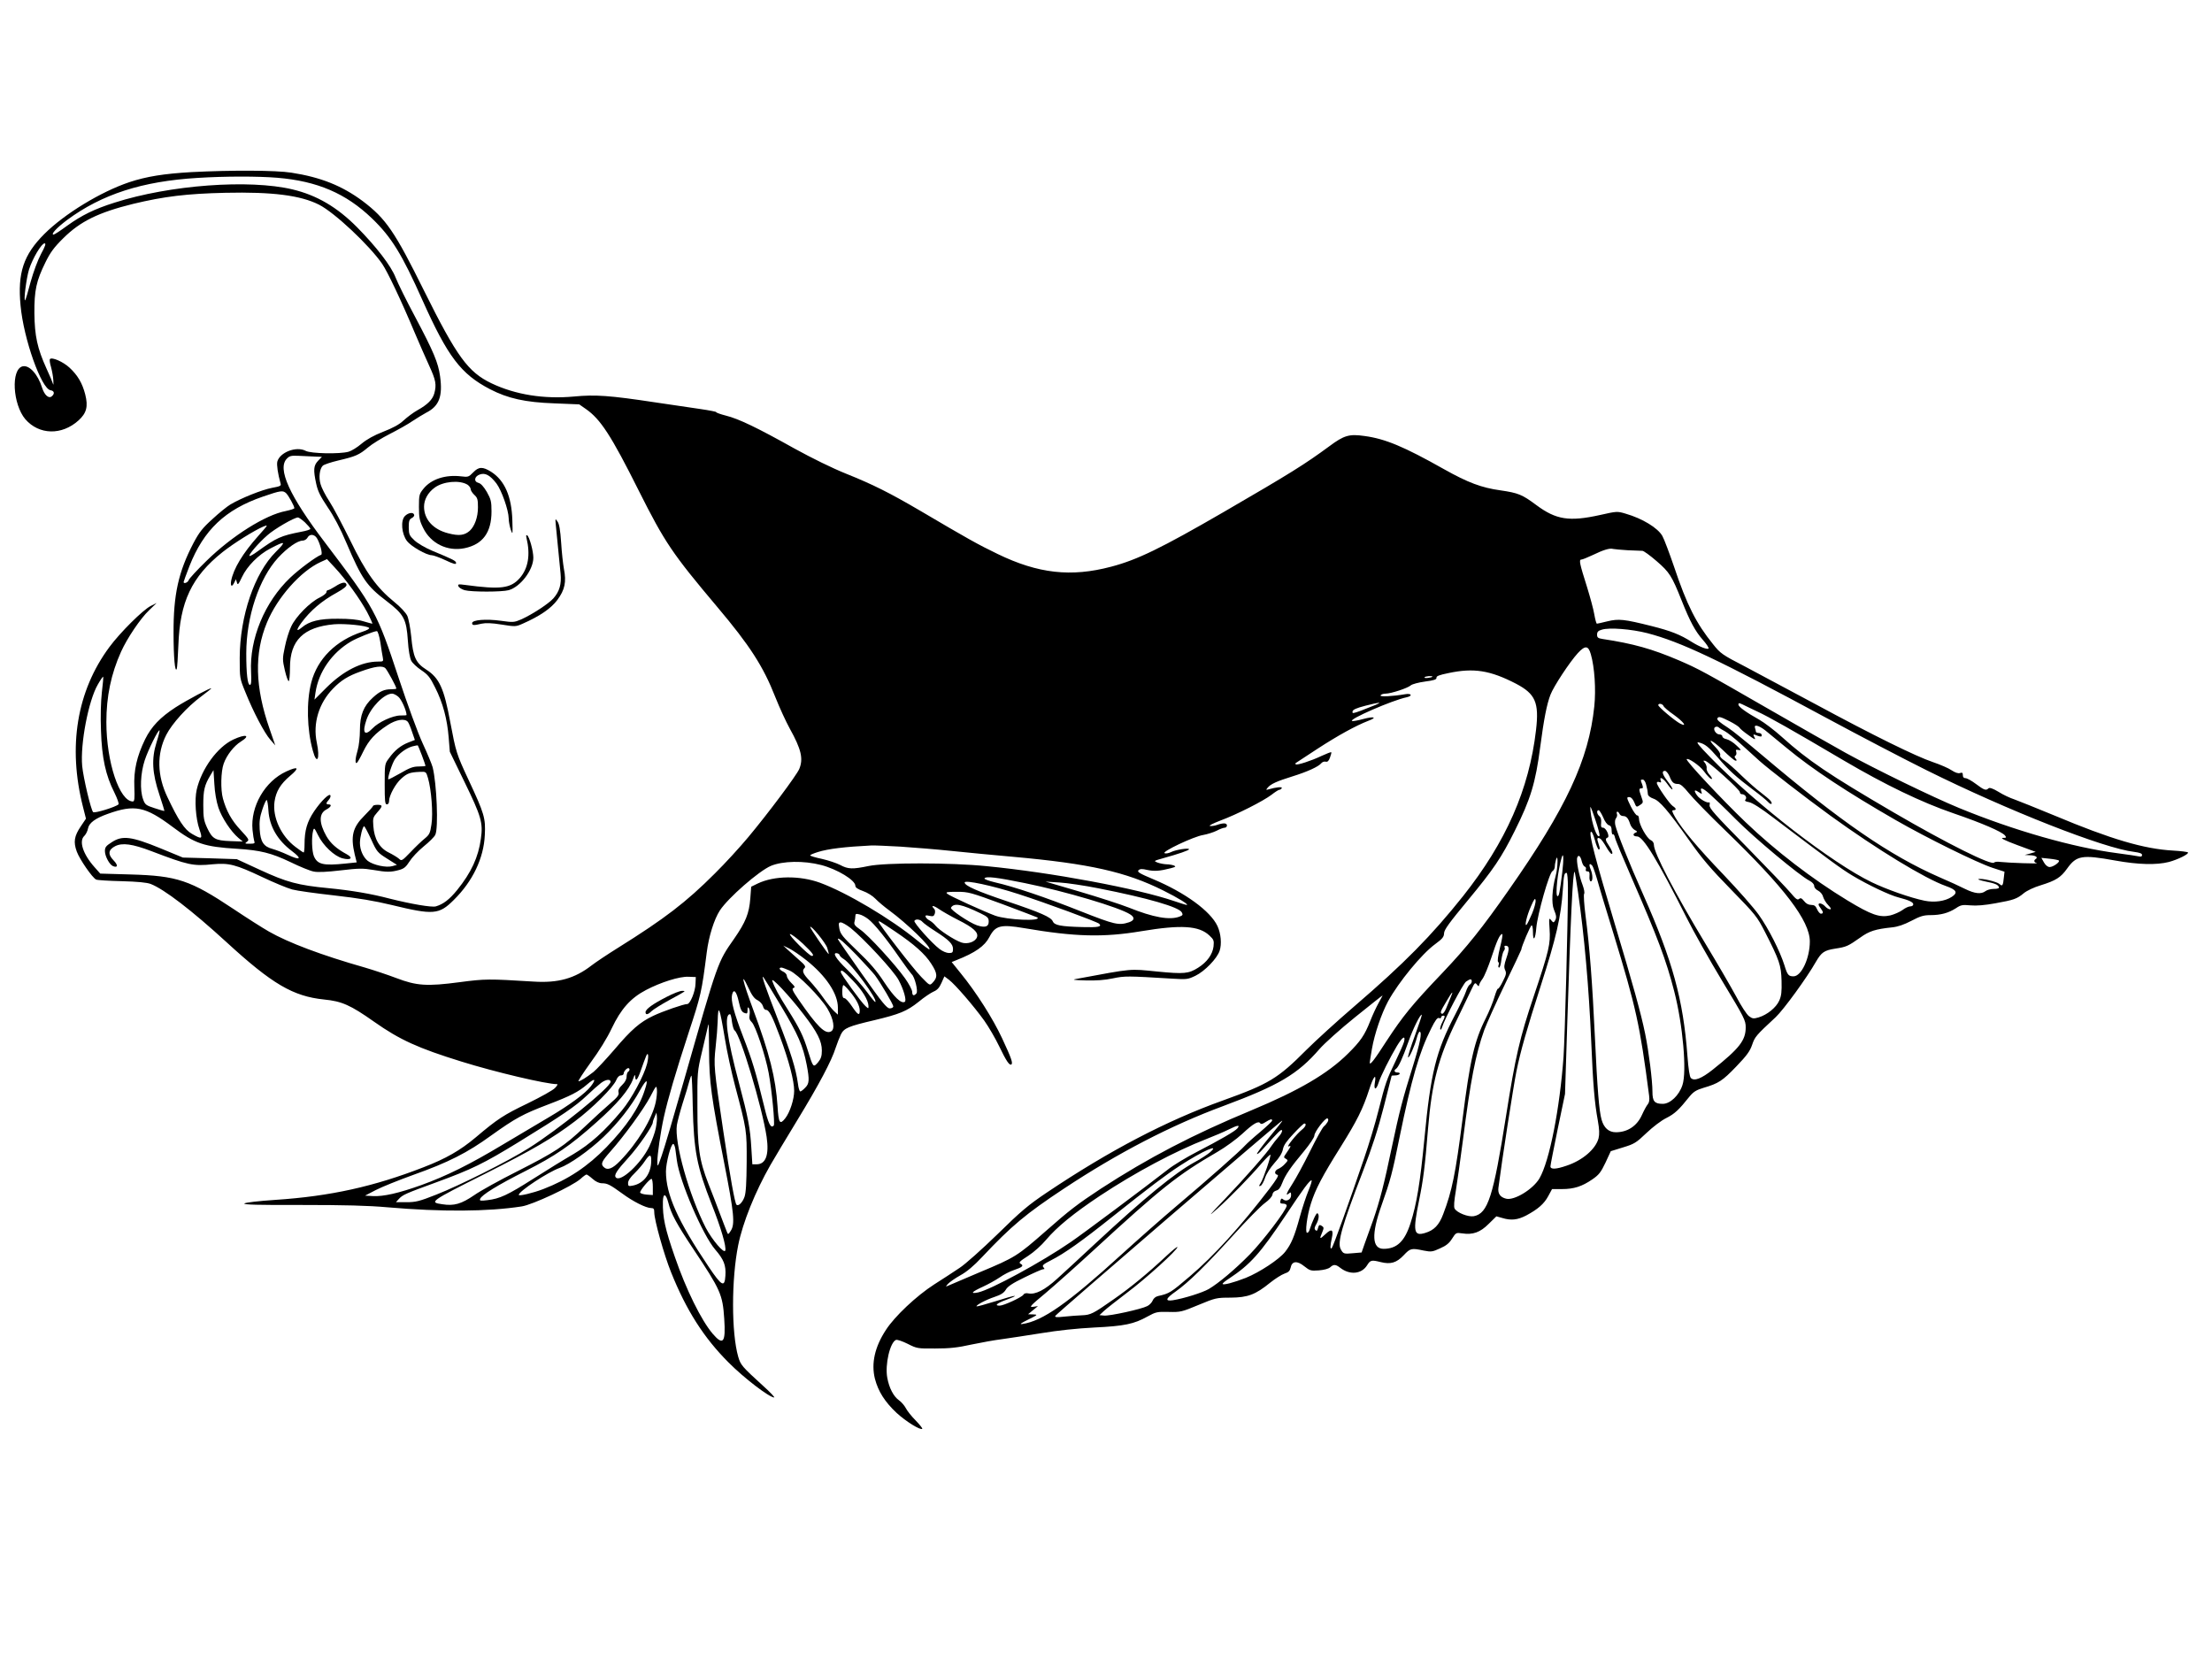 <?xml version="1.0" standalone="no"?>
<!DOCTYPE svg PUBLIC "-//W3C//DTD SVG 20010904//EN"
 "http://www.w3.org/TR/2001/REC-SVG-20010904/DTD/svg10.dtd">
<svg version="1.0" xmlns="http://www.w3.org/2000/svg"
 width="1518pt" height="1144pt" viewBox="0 0 1518 1144"
 preserveAspectRatio="xMidYMid meet">

<g transform="translate(0,1144) scale(0.1,-0.1)"
fill="#000000" stroke="none">
<path d="M1315 10259 c-191 -11 -309 -30 -427 -69 -197 -66 -446 -218 -584
-356 -143 -143 -184 -267 -163 -490 21 -230 143 -573 206 -582 26 -4 30 -24 8
-42 -21 -17 -50 9 -66 59 -29 93 -88 158 -134 147 -81 -20 -68 -260 19 -363
94 -108 250 -112 365 -8 55 50 67 95 46 178 -20 78 -52 132 -108 184 -43 40
-120 74 -134 59 -4 -4 -1 -28 7 -54 7 -26 15 -67 16 -92 2 -25 1 -36 -2 -25
-3 11 -23 59 -45 106 -63 139 -81 223 -83 379 -1 158 13 222 76 350 33 67 58
102 122 165 117 116 241 177 480 236 212 51 368 70 633 76 322 7 515 -17 643
-82 106 -54 344 -277 433 -406 37 -55 130 -250 226 -479 29 -69 73 -168 97
-221 45 -98 51 -129 34 -190 -12 -41 -45 -75 -115 -114 -27 -15 -70 -47 -95
-70 -31 -29 -74 -52 -141 -78 -64 -25 -112 -52 -148 -82 -28 -24 -68 -49 -89
-55 -61 -17 -258 -13 -294 6 -65 34 -178 -10 -195 -74 -5 -23 4 -84 22 -148 6
-18 0 -21 -59 -32 -68 -13 -211 -70 -285 -114 -22 -13 -78 -58 -123 -100 -69
-62 -91 -91 -130 -164 -104 -199 -138 -355 -137 -618 0 -169 10 -276 22 -246
3 8 8 80 11 160 10 300 92 473 303 641 77 61 218 149 279 175 37 15 36 15 -33
-63 -108 -121 -171 -226 -187 -310 -6 -38 6 -44 22 -10 l11 22 7 -23 c5 -19
10 -14 35 39 35 74 113 153 194 195 105 55 112 51 38 -23 -147 -146 -247 -441
-248 -728 0 -140 0 -140 39 -235 55 -137 131 -281 171 -326 l34 -39 -39 113
c-100 286 -106 518 -18 730 71 172 232 353 368 415 l44 20 51 -55 c79 -84 176
-219 224 -308 23 -44 39 -80 36 -80 -4 0 -32 8 -63 17 -39 12 -94 17 -172 17
-127 1 -197 -16 -250 -61 -38 -31 -38 -17 -2 33 62 84 139 150 245 208 48 27
67 43 65 54 -5 22 -33 17 -80 -14 -21 -13 -42 -24 -48 -24 -5 0 -10 -6 -10
-14 0 -8 -21 -24 -47 -37 -65 -31 -164 -131 -195 -199 -15 -31 -34 -93 -43
-139 -17 -80 -17 -88 0 -162 10 -43 22 -76 27 -73 4 3 8 44 8 92 0 188 93 279
303 298 73 6 224 -9 240 -25 5 -5 -14 -16 -45 -26 -182 -59 -310 -186 -352
-349 -34 -131 -30 -322 11 -468 28 -103 51 -56 27 56 -28 132 14 271 112 371
54 56 104 87 189 117 99 36 150 42 170 22 14 -15 75 -126 75 -139 0 -3 -15 -5
-34 -5 -49 0 -79 -13 -127 -57 -64 -58 -89 -120 -89 -224 0 -47 -7 -108 -15
-135 -17 -56 -20 -98 -6 -89 5 3 25 38 44 78 38 78 81 125 167 181 58 38 118
48 139 22 6 -7 19 -38 29 -69 l19 -55 -44 -17 c-52 -20 -96 -55 -134 -109 -29
-38 -29 -41 -29 -178 0 -116 2 -138 15 -138 9 0 15 9 15 23 0 38 45 120 84
154 40 36 59 43 125 46 45 2 45 2 58 -42 23 -78 36 -244 24 -318 -9 -61 -14
-71 -47 -98 -20 -16 -64 -58 -97 -93 -58 -60 -61 -62 -79 -45 -11 10 -43 29
-71 43 -63 31 -99 93 -105 182 -4 53 -2 60 27 93 39 44 39 52 1 52 -16 0 -30
-4 -30 -8 0 -4 -27 -34 -59 -66 -81 -80 -96 -141 -67 -265 l14 -56 -77 -8
c-153 -16 -193 -6 -217 51 -14 35 -17 131 -5 175 6 22 9 19 34 -32 35 -71 111
-143 167 -158 57 -15 76 2 31 27 -72 39 -112 75 -141 125 -52 92 -52 156 0
183 32 17 40 35 15 35 -19 0 -19 9 1 31 9 10 14 23 12 30 -6 19 -62 -35 -112
-108 -49 -73 -66 -132 -66 -229 0 -30 -3 -54 -6 -54 -4 0 -29 17 -56 38 -99
74 -159 204 -144 311 10 70 41 121 106 176 68 57 58 69 -25 31 -147 -67 -247
-240 -232 -401 3 -33 9 -68 12 -78 6 -14 1 -17 -31 -17 -34 0 -36 1 -19 14 17
12 14 17 -44 80 -62 66 -98 132 -121 216 -17 61 -14 187 5 239 20 58 71 123
118 152 70 44 34 54 -52 14 -109 -51 -218 -201 -251 -344 -16 -70 -7 -199 19
-273 23 -67 18 -70 -52 -30 -50 28 -93 93 -168 252 -71 148 -74 297 -8 427 40
78 143 192 239 263 39 29 70 54 70 56 0 9 -169 -81 -245 -130 -106 -69 -166
-132 -209 -219 -57 -117 -79 -213 -74 -329 3 -78 1 -98 -10 -98 -92 0 -182
271 -182 545 0 175 32 330 101 483 41 91 132 227 192 284 l52 50 -40 -20 c-53
-26 -212 -184 -284 -282 -224 -302 -287 -684 -181 -1099 l20 -79 -35 -52 c-46
-68 -52 -108 -28 -174 20 -54 107 -180 133 -192 8 -4 87 -9 175 -11 110 -3
172 -9 199 -19 93 -36 283 -182 521 -400 313 -287 456 -371 669 -393 122 -12
181 -38 344 -153 176 -124 302 -181 599 -273 231 -72 582 -155 657 -155 5 0
-1 -12 -15 -26 -13 -15 -98 -62 -188 -106 -164 -79 -206 -106 -356 -233 -107
-90 -205 -146 -358 -205 -339 -132 -639 -199 -1017 -224 -118 -8 -206 -18
-213 -25 -8 -8 93 -11 393 -10 297 0 455 -4 590 -16 371 -32 687 -30 920 6 74
11 347 139 404 189 18 17 37 30 41 30 4 0 23 -13 42 -30 21 -19 45 -30 64 -30
37 0 56 -10 140 -71 73 -54 162 -99 197 -99 18 0 22 -6 22 -30 0 -52 67 -291
115 -410 105 -262 225 -450 395 -620 105 -106 280 -240 313 -240 6 0 -26 35
-73 77 -149 136 -157 145 -174 203 -47 164 -47 532 0 765 31 155 117 368 221
550 25 44 108 182 184 307 147 241 236 408 264 498 10 30 26 71 36 92 22 43
50 55 229 97 172 41 224 62 304 126 37 31 84 62 102 70 26 11 40 26 55 60 l20
45 32 -24 c43 -33 169 -179 241 -279 32 -45 78 -125 103 -177 47 -98 70 -133
83 -125 13 8 1 43 -63 180 -63 135 -177 315 -284 446 l-62 77 32 13 c130 51
195 97 227 159 41 79 77 88 237 61 351 -60 545 -65 807 -21 272 45 394 38 466
-30 30 -28 32 -35 28 -75 -7 -55 -44 -107 -106 -146 -65 -41 -96 -44 -281 -26
-193 19 -158 23 -556 -51 -31 -5 -16 -8 65 -10 71 -2 132 2 187 14 83 17 97
17 410 -2 97 -6 105 -5 157 20 64 31 149 119 166 172 15 46 9 117 -15 169 -48
103 -224 231 -442 322 -93 39 -111 50 -100 61 11 10 24 11 61 2 48 -10 84 -8
161 12 34 9 37 12 20 19 -11 4 -34 8 -52 8 -17 1 -44 6 -60 12 -27 11 -26 11
37 29 112 31 180 55 180 62 0 11 -91 -3 -123 -19 -16 -8 -36 -12 -45 -8 -23 9
200 115 265 125 28 5 69 18 92 29 22 12 47 21 56 21 8 0 15 7 15 15 0 18 -25
19 -68 4 -17 -6 -39 -9 -49 -7 -10 2 23 18 72 37 113 42 293 133 351 177 24
19 48 34 53 34 6 0 13 5 17 11 7 12 -40 7 -91 -8 -18 -5 -18 -4 -6 11 21 26
64 45 170 78 103 32 180 67 199 91 7 8 20 13 30 10 12 -3 21 5 29 28 7 18 11
35 9 37 -3 2 -33 -10 -68 -26 -69 -33 -168 -65 -176 -57 -3 3 -3 6 -1 8 2 2
69 45 148 97 143 93 265 160 350 193 65 24 42 33 -33 13 -36 -10 -71 -16 -77
-14 -29 10 274 142 374 163 43 9 34 29 -10 21 -88 -15 -176 -19 -169 -8 4 7
20 12 35 12 37 0 152 38 173 57 9 8 53 20 98 26 62 8 79 14 78 26 -2 11 18 19
82 32 174 37 286 19 464 -73 133 -70 159 -129 137 -318 -47 -407 -206 -768
-501 -1140 -215 -270 -403 -461 -745 -755 -121 -104 -269 -239 -330 -300 -195
-196 -256 -233 -573 -347 -385 -138 -776 -342 -1207 -631 -128 -86 -178 -128
-340 -287 -105 -102 -221 -206 -260 -231 -38 -26 -117 -77 -175 -114 -121 -78
-270 -218 -330 -311 -77 -117 -102 -230 -76 -335 23 -88 68 -159 149 -235 63
-58 164 -121 176 -109 3 3 -18 29 -46 58 -28 28 -58 66 -67 84 -9 17 -29 41
-46 53 -38 27 -68 84 -81 155 -17 90 19 244 60 260 8 3 44 -9 80 -27 63 -32
68 -33 190 -32 97 0 154 6 247 27 67 14 161 31 210 37 49 7 170 25 269 41 115
19 247 33 365 39 207 10 272 24 364 75 58 32 67 34 146 32 81 -2 90 0 205 48
116 48 123 50 220 50 118 1 170 20 272 103 34 27 78 55 98 62 28 9 37 19 42
41 9 46 45 49 94 9 38 -30 45 -32 99 -28 37 3 66 11 78 21 24 22 38 21 69 -3
65 -51 146 -44 184 16 23 37 30 39 94 23 68 -17 109 -5 158 47 45 48 53 50
137 32 52 -10 60 -9 112 15 42 18 64 36 83 67 26 41 28 42 69 36 73 -11 123 6
182 65 l53 52 39 -11 c62 -19 106 -14 166 17 80 43 122 79 151 133 l26 48 68
0 c82 0 138 18 209 67 45 31 58 48 90 115 l36 78 84 26 c76 23 90 31 160 98
44 42 103 87 138 104 57 29 85 55 160 149 26 31 45 43 95 58 102 30 129 47
224 146 72 75 94 105 109 149 19 55 25 63 162 190 54 51 213 269 276 380 38
65 56 78 132 90 78 12 88 17 172 76 62 45 105 58 218 70 40 4 81 18 133 45 61
32 84 39 131 39 71 0 124 15 174 47 34 23 45 25 100 20 41 -4 99 1 170 14 128
23 149 30 197 70 21 17 69 40 116 54 103 32 137 53 181 115 64 89 101 96 328
55 160 -29 285 -32 371 -10 62 17 137 54 130 65 -2 4 -48 10 -102 13 -200 11
-427 78 -813 240 -124 51 -248 101 -276 111 -28 9 -78 32 -109 52 -40 24 -62
31 -69 24 -17 -17 -30 -12 -86 30 -29 22 -62 40 -72 40 -12 0 -18 7 -18 21 0
16 -4 19 -20 14 -12 -4 -33 3 -57 19 -20 14 -78 39 -128 56 -116 39 -409 183
-805 397 -173 93 -391 209 -483 258 -159 82 -171 91 -221 154 -116 143 -180
270 -267 530 -33 96 -69 192 -81 213 -31 55 -137 120 -252 153 -57 17 -60 17
-175 -9 -212 -47 -302 -33 -438 68 -98 73 -124 83 -246 101 -130 18 -223 53
-387 145 -275 155 -404 209 -546 228 -105 15 -140 5 -241 -70 -170 -125 -266
-185 -726 -452 -430 -249 -593 -328 -772 -375 -276 -73 -501 -47 -778 87 -137
66 -206 105 -532 297 -210 123 -326 181 -508 254 -97 39 -233 106 -355 173
-254 142 -382 204 -471 226 -39 10 -69 21 -66 24 3 2 -46 12 -108 21 -61 9
-202 30 -312 46 -310 47 -410 54 -555 40 -206 -19 -403 12 -568 91 -160 77
-237 182 -462 635 -201 406 -261 494 -421 615 -141 105 -288 164 -489 195
-106 17 -414 18 -685 4z m589 -39 c274 -23 470 -107 649 -279 133 -128 205
-244 347 -563 173 -386 263 -505 463 -609 122 -63 240 -90 442 -97 l170 -7 46
-32 c100 -70 172 -179 363 -561 179 -356 229 -430 539 -798 222 -263 315 -407
397 -616 29 -73 74 -171 100 -218 79 -142 94 -207 65 -277 -18 -43 -213 -304
-350 -468 -55 -66 -158 -179 -230 -250 -196 -196 -343 -309 -665 -510 -69 -43
-150 -97 -180 -120 -116 -90 -230 -122 -399 -111 -307 19 -332 19 -506 -4
-225 -30 -296 -25 -435 28 -58 22 -154 54 -215 72 -299 85 -526 171 -659 247
-44 25 -154 95 -245 156 -296 197 -385 227 -705 236 l-208 6 -40 45 c-79 89
-108 179 -69 214 10 10 22 33 25 51 7 38 51 70 136 100 184 66 257 51 445 -90
153 -115 215 -136 445 -150 156 -10 231 -28 363 -91 65 -32 137 -61 160 -65
27 -6 92 -3 184 8 126 15 153 15 225 3 93 -16 120 -16 178 0 32 9 46 20 70 58
16 26 59 72 97 103 37 30 74 66 80 80 23 44 10 354 -18 464 -6 22 -37 96 -69
165 -33 72 -103 263 -165 450 -148 448 -163 476 -505 927 -245 322 -329 508
-261 576 18 19 31 21 79 19 31 -2 80 -4 109 -5 l52 -2 -27 -28 c-30 -32 -33
-61 -12 -157 11 -51 28 -85 78 -160 42 -61 88 -147 129 -245 106 -248 139
-296 276 -400 119 -91 136 -123 146 -272 4 -65 14 -120 23 -137 8 -16 39 -45
69 -65 46 -31 60 -48 95 -119 53 -104 83 -217 93 -343 l8 -98 101 -208 c114
-234 128 -280 112 -389 -17 -126 -66 -232 -163 -352 -53 -65 -95 -97 -146
-112 -29 -8 -168 16 -316 53 -129 34 -267 57 -421 72 -209 20 -285 40 -473
127 l-156 72 -185 6 -185 5 -155 64 c-198 81 -260 89 -332 42 -41 -26 -48 -35
-48 -62 0 -35 32 -94 56 -103 33 -13 35 7 4 39 -41 42 -38 73 10 98 49 25 118
16 249 -34 252 -96 286 -104 421 -90 111 10 156 -1 340 -88 80 -38 172 -76
205 -85 33 -9 164 -27 290 -41 167 -19 275 -37 395 -66 284 -69 323 -66 424
35 130 128 206 287 213 446 6 115 -3 146 -111 377 -84 180 -87 191 -126 397
-43 233 -75 303 -165 361 -72 46 -90 85 -103 227 -6 59 -18 122 -27 142 -10
21 -48 62 -88 94 -122 99 -196 202 -303 422 -53 107 -117 229 -144 270 -27 41
-54 94 -60 117 -14 46 -7 105 15 127 8 8 56 24 107 36 119 28 142 38 203 89
28 24 95 65 150 93 55 28 125 67 155 88 30 20 73 46 95 58 89 45 114 112 95
250 -13 93 -43 166 -173 411 -58 108 -117 228 -132 266 -31 80 -131 210 -265
346 -136 137 -275 219 -442 259 -297 71 -843 31 -1223 -91 -136 -43 -224 -86
-324 -158 -46 -34 -88 -61 -93 -61 -22 0 20 46 92 100 239 177 516 266 895
289 191 12 414 12 549 1z m-1622 -522 c-23 -43 -52 -122 -72 -193 -17 -66 -34
-122 -37 -125 -13 -11 8 151 26 210 24 76 86 180 107 180 11 0 5 -19 -24 -72z
m1683 -1644 c16 -17 55 -87 55 -101 0 -5 -27 -13 -59 -20 -139 -26 -368 -170
-543 -341 -65 -63 -120 -123 -123 -133 -6 -17 -35 -28 -35 -13 0 3 18 52 40
109 98 248 245 388 504 477 125 43 138 44 161 22z m128 -199 c20 -20 37 -39
37 -44 0 -5 -28 -14 -62 -20 -142 -28 -169 -40 -302 -136 -27 -20 -51 -33 -54
-30 -8 7 63 90 123 142 48 43 184 122 210 122 6 0 27 -15 48 -34z m81 -107
c22 -34 42 -111 30 -115 -32 -11 -150 -98 -212 -157 -176 -167 -281 -422 -269
-648 3 -66 1 -88 -8 -88 -16 0 -25 76 -25 216 0 251 88 515 219 657 63 68 133
117 168 117 12 0 27 9 33 20 14 27 46 25 64 -2z m8996 -84 c47 -2 92 -4 101
-4 9 0 53 -32 98 -71 88 -76 104 -101 171 -269 58 -146 94 -212 145 -270 25
-28 43 -55 40 -60 -6 -10 -61 11 -114 44 -80 51 -143 76 -278 110 -188 47
-224 51 -303 32 -36 -9 -68 -16 -71 -16 -4 0 -12 29 -18 64 -6 36 -29 120 -50
188 -50 158 -57 188 -39 188 7 0 42 14 78 31 74 36 118 49 140 42 8 -2 53 -6
100 -9z m135 -569 c230 -60 488 -182 1235 -585 217 -117 523 -277 680 -355
557 -277 1219 -537 1426 -561 38 -5 54 -11 54 -21 0 -11 -7 -13 -22 -10 -13 3
-79 13 -148 22 -301 39 -711 156 -1085 310 -178 73 -573 265 -780 379 -88 49
-322 182 -520 296 -457 263 -486 279 -625 339 -183 78 -311 114 -522 146 -32
5 -38 10 -38 30 0 19 8 27 33 34 51 16 202 4 312 -24z m-8695 -62 c6 -43 14
-90 17 -105 5 -27 4 -28 -33 -28 -113 0 -238 -64 -353 -178 l-83 -83 7 48 c21
142 113 274 244 351 43 25 155 70 177 71 6 1 17 -33 24 -76z m8307 -82 c26
-89 36 -243 24 -358 -38 -367 -192 -697 -588 -1262 -181 -259 -285 -389 -453
-566 -210 -220 -272 -297 -383 -466 -88 -137 -117 -173 -117 -151 0 5 7 48 15
94 18 104 65 241 111 327 73 133 231 325 323 392 50 37 60 49 61 74 0 24 34
71 166 230 173 209 228 290 319 473 109 218 143 330 175 577 25 190 45 292 70
357 22 58 133 226 188 286 50 54 72 53 89 -7z m-10218 -262 c-7 -63 -10 -166
-6 -264 6 -186 32 -306 92 -424 20 -41 33 -77 28 -81 -19 -18 -164 -63 -174
-53 -15 15 -67 234 -75 316 -14 152 43 449 107 559 18 32 35 56 37 54 2 -2 -2
-51 -9 -107z m9131 107 c0 -2 -13 -6 -29 -8 -17 -2 -28 -1 -25 4 5 8 54 12 54
4z m-7097 -137 c21 -16 57 -96 57 -126 0 -2 -19 -3 -42 -3 -53 0 -152 -46
-192 -89 -54 -56 -72 -30 -41 60 29 85 121 179 176 179 9 0 28 -9 42 -21z
m6708 -56 c-19 -8 -63 -25 -99 -39 -57 -21 -63 -22 -60 -6 2 12 26 23 88 39
99 25 118 27 71 6z m2619 -46 c78 -36 234 -124 595 -337 283 -166 529 -285
750 -361 196 -67 332 -126 354 -152 12 -15 10 -17 -15 -17 -19 -1 16 -18 99
-49 l127 -47 -37 -11 -38 -10 37 -2 c37 -1 57 -14 38 -26 -15 -10 -12 -23 8
-28 20 -6 -196 2 -250 8 -20 3 -39 1 -43 -4 -14 -24 -325 131 -690 344 -445
260 -587 356 -767 518 -51 46 -120 98 -153 117 -93 52 -145 90 -145 105 0 12
4 12 28 1 15 -8 61 -29 102 -49z m-644 38 c3 -8 34 -35 69 -59 68 -49 98 -88
46 -62 -37 19 -151 115 -151 127 0 15 30 10 36 -6z m454 -105 c32 -16 62 -36
67 -43 4 -8 32 -31 62 -52 43 -31 51 -34 42 -17 -13 25 -12 26 23 12 21 -7 26
-6 26 5 0 8 -9 15 -20 15 -11 0 -20 4 -20 9 0 5 -3 16 -6 25 -10 27 25 19 70
-16 22 -18 91 -74 151 -124 170 -141 411 -300 743 -491 216 -124 559 -293 665
-328 l83 -27 -4 -36 c-6 -61 -10 -67 -31 -48 -18 16 -123 41 -144 33 -7 -2 15
-9 48 -16 66 -13 87 -22 93 -39 2 -8 -10 -12 -35 -12 -21 0 -47 -7 -57 -15
-30 -23 -74 -18 -141 15 -33 17 -112 53 -175 80 -342 150 -674 378 -1220 840
-102 86 -205 170 -230 185 -62 40 -80 56 -74 66 8 14 21 11 84 -21z m-33 -68
c17 -9 66 -48 109 -87 42 -38 100 -91 128 -116 61 -55 317 -253 488 -377 322
-233 648 -431 791 -482 74 -26 85 -46 42 -74 -47 -31 -120 -41 -188 -27 -94
19 -262 78 -363 127 -273 132 -796 537 -1106 856 -85 87 -102 109 -80 103 42
-10 66 -29 132 -105 71 -84 128 -135 241 -220 46 -34 92 -72 102 -83 21 -24
36 -15 16 9 -8 10 -38 34 -66 56 -29 21 -87 73 -130 114 -42 42 -94 87 -115
102 -26 17 -37 30 -33 40 3 10 -9 30 -32 54 -68 70 -24 52 51 -20 41 -40 79
-72 86 -72 10 0 10 3 1 14 -9 10 -9 16 -1 21 6 4 8 15 5 25 -5 15 -2 17 17 13
20 -4 18 1 -15 31 -20 20 -51 39 -67 43 -17 3 -30 12 -30 19 0 8 -9 14 -20 14
-25 0 -48 39 -30 50 7 5 18 4 24 -1 6 -6 25 -18 43 -27z m-10763 -77 c-35
-112 -30 -210 20 -359 20 -60 35 -110 34 -111 -2 -1 -32 7 -67 19 -59 19 -66
24 -79 61 -23 63 -18 178 11 267 23 71 94 214 102 206 2 -2 -7 -40 -21 -83z
m1821 -88 c14 -37 25 -70 25 -72 0 -3 -21 -5 -47 -5 -37 0 -62 -9 -125 -46
-44 -25 -81 -44 -83 -42 -7 8 27 113 46 139 28 40 77 75 119 87 19 5 36 8 37
7 1 0 14 -31 28 -68z m8796 -107 c28 -38 52 -61 57 -55 3 3 -5 16 -17 29 -12
13 -21 33 -19 43 2 11 -4 28 -12 38 -13 15 -13 17 2 14 25 -6 238 -198 238
-215 0 -8 6 -14 13 -14 22 0 38 -22 26 -36 -8 -10 -2 -14 25 -19 23 -5 82 -42
168 -108 395 -299 460 -347 541 -396 105 -63 256 -135 317 -150 70 -18 100
-32 100 -47 0 -8 -9 -14 -21 -14 -11 0 -35 -11 -53 -25 -18 -13 -56 -30 -84
-37 -73 -16 -129 3 -294 103 -239 145 -492 339 -699 537 -162 155 -411 421
-404 432 8 12 89 -43 116 -80z m-10192 -253 c24 -70 86 -164 137 -207 l30 -25
-86 3 c-104 4 -123 16 -158 90 -23 50 -27 70 -27 157 0 102 8 137 49 205 l21
35 6 -95 c3 -58 14 -121 28 -163z m9958 216 c17 -43 28 -53 60 -53 16 0 38
-20 72 -62 28 -35 141 -151 253 -259 404 -390 578 -618 578 -760 0 -115 -58
-239 -112 -239 -34 0 -42 9 -62 75 -30 96 -109 253 -177 348 -34 48 -141 169
-237 270 -185 193 -287 315 -335 397 -23 40 -26 50 -13 50 22 0 20 13 -4 28
-22 14 -110 141 -110 159 0 7 7 10 17 6 12 -5 15 -2 10 10 -12 33 18 16 46
-24 16 -23 31 -39 34 -36 3 3 -11 27 -31 53 -39 50 -45 74 -20 74 8 0 22 -17
31 -37z m-161 -55 c10 -38 11 -47 13 -70 1 -9 16 -21 36 -28 44 -14 101 -81
246 -285 89 -127 149 -197 289 -340 168 -172 178 -185 232 -290 100 -196 111
-229 114 -335 2 -75 -1 -104 -16 -137 -21 -47 -82 -97 -142 -115 -34 -10 -42
-9 -66 9 -15 11 -54 71 -87 134 -34 63 -129 227 -212 364 -212 352 -353 622
-353 677 0 14 -8 27 -22 33 -27 13 -79 105 -80 144 -1 17 -6 27 -12 25 -6 -2
-26 25 -44 61 -30 61 -30 65 -12 65 13 0 25 -12 35 -35 14 -35 15 -36 39 -20
24 16 24 18 10 57 -18 51 -18 58 1 58 11 0 12 5 5 26 -13 33 -13 34 4 34 8 0
18 -15 22 -32z m436 -66 c24 -21 105 -98 179 -173 128 -129 438 -388 507 -423
19 -10 32 -24 32 -36 0 -11 12 -25 27 -32 15 -8 30 -25 34 -42 5 -16 20 -42
35 -57 20 -21 23 -29 12 -29 -8 0 -23 9 -33 20 -18 20 -45 27 -45 13 0 -5 7
-17 15 -27 19 -25 19 -36 1 -36 -7 0 -19 14 -26 30 -10 23 -19 30 -40 30 -19
0 -36 9 -49 26 -17 21 -24 24 -35 15 -11 -9 -22 -1 -57 41 -24 29 -160 171
-302 316 -221 224 -258 266 -255 287 3 13 1 22 -3 19 -13 -7 -66 23 -83 48
-24 33 -19 43 10 23 25 -16 26 -16 19 4 -10 31 8 26 57 -17z m-9890 -114 c7
-109 62 -204 162 -279 73 -55 57 -66 -34 -23 -30 14 -75 31 -99 38 -62 16 -84
49 -89 136 -3 52 1 84 18 134 12 36 25 66 30 66 4 0 10 -33 12 -72z m9134
-175 c-16 -17 -52 83 -61 171 -4 46 -1 40 32 -56 20 -59 34 -111 29 -115z m26
128 c11 -29 28 -51 39 -54 14 -4 19 -14 19 -37 0 -17 4 -29 9 -26 5 3 11 -7
14 -22 3 -16 54 -138 113 -273 180 -413 238 -567 293 -780 60 -232 88 -552 57
-645 -23 -71 -84 -129 -135 -129 -57 0 -71 17 -71 84 0 76 -25 275 -50 397
-28 138 -84 340 -211 762 -129 431 -176 609 -162 623 6 6 16 -13 28 -56 9 -36
22 -65 27 -65 6 0 8 9 4 20 -3 11 -9 29 -12 40 -6 20 3 26 21 12 6 -4 23 -28
38 -54 15 -27 32 -48 37 -48 12 0 2 27 -22 62 -21 30 -23 45 -6 50 18 6 -10
68 -31 68 -13 0 -16 7 -13 33 2 22 -2 38 -12 46 -18 15 -21 41 -5 41 5 0 19
-22 31 -49z m112 24 c3 -8 14 -15 24 -15 23 0 36 -14 49 -55 5 -16 20 -35 32
-41 18 -9 19 -13 7 -17 -25 -10 -19 -27 9 -27 41 0 140 -162 339 -557 47 -94
158 -291 246 -437 151 -250 160 -268 160 -316 0 -89 -42 -144 -227 -291 -77
-61 -126 -80 -149 -57 -9 8 -17 61 -24 153 -29 388 -102 652 -303 1105 -101
227 -179 423 -192 478 -4 21 -2 38 5 47 7 8 10 22 6 30 -3 8 -1 15 3 15 5 0
11 -7 15 -15z m-8567 -175 c39 -86 44 -91 109 -132 l68 -43 -32 -9 c-42 -12
-131 8 -168 36 -32 26 -54 75 -54 124 0 39 19 114 29 114 3 0 25 -40 48 -90z
m3633 -50 c91 -6 251 -19 355 -30 105 -11 294 -29 420 -40 521 -47 772 -103
1028 -231 101 -50 180 -99 161 -99 -6 0 -44 12 -85 26 -251 86 -843 197 -1289
240 -247 25 -693 25 -809 1 -111 -23 -141 -22 -195 7 -25 13 -82 32 -126 42
-44 9 -80 20 -80 24 0 4 24 14 53 23 69 22 187 36 367 45 19 1 109 -3 200 -8z
m4541 -178 c-17 -135 -22 -162 -32 -162 -18 0 1 175 28 265 13 43 15 -10 4
-103z m134 77 c4 -17 13 -33 20 -36 8 -2 11 -11 8 -19 -3 -9 1 -14 11 -14 13
0 16 -8 14 -32 -2 -18 2 -34 7 -36 17 -4 17 43 1 82 -15 35 -8 48 12 24 5 -7
22 -56 37 -108 14 -52 63 -212 107 -355 155 -507 182 -626 245 -1113 4 -30 1
-48 -9 -60 -8 -9 -26 -42 -40 -73 -34 -76 -99 -119 -179 -119 -49 0 -82 30
-98 86 -17 59 -29 207 -46 569 -17 364 -36 617 -64 830 -10 77 -14 145 -10
151 5 6 0 32 -10 60 -25 64 -45 169 -37 189 8 23 23 10 31 -26z m-179 -99
c-25 -92 -30 -189 -12 -232 18 -43 19 -57 6 -78 -8 -13 -11 -12 -25 5 -15 19
-16 15 -11 -60 7 -103 -3 -147 -108 -460 -97 -287 -126 -414 -191 -825 -87
-551 -124 -668 -221 -686 -38 -7 -117 24 -132 53 -6 12 -3 52 9 123 9 58 32
215 49 350 51 403 86 584 146 752 15 40 77 180 140 310 63 130 114 239 114
241 0 18 63 167 71 167 5 0 9 -20 9 -45 0 -72 17 -52 23 28 8 92 88 376 111
389 9 5 16 19 16 31 0 12 4 33 8 47 15 53 14 -53 -2 -110z m3453 105 c10 -10
-39 -45 -63 -45 -13 0 -28 12 -39 31 l-18 32 57 -6 c31 -3 59 -9 63 -12z
m-8494 -31 c111 -29 235 -104 235 -143 0 -12 17 -23 53 -36 29 -10 66 -33 85
-53 18 -19 61 -55 95 -80 120 -88 290 -252 275 -267 -2 -2 -40 25 -83 61 -183
150 -483 328 -667 396 -140 51 -315 49 -428 -5 l-45 -22 -6 -80 c-8 -104 -32
-163 -111 -277 -114 -163 -109 -149 -343 -968 -68 -239 -137 -473 -154 -520
-27 -79 -30 -82 -30 -45 -1 48 23 212 45 310 27 122 81 307 169 576 86 261 90
280 125 553 14 111 51 228 90 288 58 88 267 270 350 306 82 34 225 37 345 6z
m5194 -185 c43 -295 75 -654 91 -1029 12 -292 23 -420 45 -539 11 -63 12 -93
5 -123 -20 -74 -110 -151 -218 -187 -75 -26 -112 -27 -112 -5 0 9 23 125 50
257 l50 240 15 471 c23 731 39 1065 51 1053 2 -2 12 -64 23 -138z m-69 29 c0
-237 -21 -1024 -30 -1158 -26 -359 -96 -716 -165 -836 -44 -75 -173 -154 -229
-140 -41 10 -58 35 -53 75 23 182 103 697 123 796 28 140 72 293 169 595 104
324 138 469 150 655 7 104 10 115 26 115 5 0 9 -45 9 -102z m-3728 32 c280
-57 651 -167 724 -215 33 -21 30 -41 -8 -54 -71 -23 -97 -17 -333 76 -239 95
-455 168 -587 198 -42 10 -75 22 -72 27 10 16 80 8 276 -32z m-44 -75 c186
-60 542 -191 555 -204 21 -21 -6 -26 -114 -23 -150 4 -192 12 -204 39 -12 29
-82 60 -314 138 -205 69 -291 107 -291 129 0 19 189 -21 368 -79z m550 39
c341 -67 553 -129 572 -165 9 -16 7 -21 -15 -29 -68 -26 -180 -6 -349 62 -56
22 -207 71 -336 109 l-235 69 95 -6 c52 -3 173 -21 268 -40z m-655 -110 c127
-48 234 -88 236 -90 30 -28 -207 -17 -289 12 -76 28 -314 136 -330 151 -12 11
-2 13 68 13 78 0 92 -4 315 -86z m3631 -63 c-15 -36 -32 -70 -37 -76 -18 -19
1 63 30 127 22 51 29 58 31 39 2 -13 -9 -54 -24 -90z m-3784 1 c49 -24 55 -31
55 -57 0 -35 -25 -43 -80 -25 -51 17 -187 108 -179 121 21 35 71 25 204 -39z
m-155 -45 c104 -52 140 -85 130 -117 -10 -33 -65 -52 -107 -38 -48 16 -155 86
-178 116 -11 14 -30 30 -42 36 -12 6 -23 17 -26 25 -3 10 3 12 26 6 25 -5 31
-3 37 15 4 12 2 27 -4 33 -26 26 -7 26 32 -1 23 -16 83 -50 132 -75z m-617 6
c40 -30 126 -136 219 -271 37 -53 73 -101 79 -107 21 -17 46 -116 33 -132 -17
-20 -29 -16 -29 10 0 13 -22 55 -49 93 -67 95 -253 298 -308 335 -36 25 -44
36 -39 53 3 11 6 29 6 40 0 15 5 17 28 11 15 -3 42 -18 60 -32z m373 -20 c8
-9 46 -37 84 -61 97 -62 125 -90 125 -124 0 -24 -4 -28 -28 -28 -16 0 -45 12
-65 28 -51 38 -179 181 -172 193 10 15 41 10 56 -8z m-190 -64 c131 -88 207
-155 250 -223 43 -66 45 -93 8 -131 -19 -19 -19 -19 -77 41 -56 57 -292 363
-292 378 0 9 4 7 111 -65z m-304 23 c92 -74 297 -295 330 -358 35 -65 56 -141
42 -149 -24 -15 -73 32 -140 133 -52 80 -100 135 -186 217 -101 97 -116 115
-123 153 -6 36 -5 42 10 42 10 0 40 -17 67 -38z m-160 -137 c7 -21 11 -40 10
-42 -4 -4 -127 176 -127 185 1 20 107 -109 117 -143z m-167 29 c66 -63 82 -84
61 -84 -18 0 -167 149 -149 150 10 0 49 -30 88 -66z m4784 -26 c-14 -58 -19
-95 -13 -99 5 -3 7 -13 3 -22 -3 -9 -2 -17 4 -17 5 0 12 23 15 51 4 28 11 57
18 65 6 7 8 18 4 24 -3 5 0 10 8 10 25 0 26 -23 5 -84 -16 -47 -18 -63 -9 -83
10 -21 7 -33 -16 -78 -14 -30 -30 -52 -33 -50 -4 2 -14 -23 -24 -56 -9 -33
-36 -99 -60 -147 -78 -155 -108 -285 -160 -698 -47 -366 -71 -487 -132 -646
-28 -75 -63 -111 -124 -129 -79 -24 -85 10 -41 226 28 137 40 228 61 490 26
315 71 488 197 745 41 85 86 179 100 208 23 49 26 52 39 35 9 -12 13 -13 14
-5 0 7 11 28 24 45 13 18 40 84 61 147 38 116 58 160 74 160 5 0 -2 -41 -15
-92z m-4412 -56 c52 -55 107 -115 122 -134 39 -53 126 -199 126 -215 0 -7 -11
-13 -24 -13 -20 0 -52 39 -190 235 -91 129 -166 237 -166 240 0 16 46 -24 132
-113z m-349 -31 c135 -107 217 -230 217 -325 l0 -49 -26 24 c-14 13 -47 53
-72 89 -25 36 -67 88 -94 117 -50 53 -56 71 -36 91 9 9 0 22 -38 54 -26 24
-62 56 -79 71 l-30 28 41 -20 c23 -11 75 -47 117 -80z m229 34 c1 -5 13 -18
29 -27 53 -33 233 -277 216 -294 -2 -3 -28 28 -57 68 -29 40 -90 109 -136 154
-78 75 -106 120 -68 112 8 -2 15 -7 16 -13z m-342 -106 c56 -25 212 -183 259
-262 42 -71 53 -140 24 -155 -40 -22 -95 33 -224 220 -40 58 -47 74 -34 78 13
4 10 11 -15 35 -16 16 -30 37 -30 47 0 10 -11 24 -25 30 -26 12 -34 28 -12 28
6 0 32 -10 57 -21z m433 -68 c65 -67 106 -135 107 -175 0 -19 0 -19 -21 0 -29
26 -169 219 -169 233 0 22 18 10 83 -58z m-1080 -21 c-1 -54 -37 -140 -56
-140 -25 0 -169 -50 -234 -81 -91 -43 -151 -95 -267 -232 -58 -67 -122 -136
-143 -153 -50 -39 -90 -64 -103 -64 -5 0 32 57 83 128 57 77 114 169 145 235
63 133 130 208 235 263 103 54 231 94 292 91 l50 -2 -2 -45z m587 -154 c117
-195 151 -274 176 -403 20 -105 18 -130 -11 -158 -13 -14 -28 -25 -33 -25 -5
0 -13 24 -16 53 -14 102 -49 215 -136 437 -85 218 -118 313 -101 294 4 -5 59
-94 121 -198z m-161 40 c17 -9 33 -27 37 -41 3 -14 12 -25 20 -25 22 0 43 -41
96 -183 62 -166 98 -304 98 -373 0 -58 -29 -147 -61 -188 -37 -47 -46 -35 -53
82 -13 196 -55 362 -167 663 -73 197 -90 272 -34 152 24 -52 41 -76 64 -87z
m315 -96 c95 -123 126 -185 126 -249 0 -39 -6 -56 -26 -81 -33 -38 -34 -36
-70 80 -31 100 -56 152 -136 279 -63 99 -93 155 -108 199 -13 37 119 -103 214
-228z m4586 225 c0 -7 -6 -18 -14 -22 -7 -4 -19 -26 -26 -48 -7 -22 -41 -94
-75 -160 -130 -248 -167 -397 -210 -850 -29 -300 -53 -448 -95 -578 -40 -126
-94 -177 -185 -177 -80 0 -85 100 -14 299 61 172 74 221 124 469 81 395 135
583 216 743 28 57 43 77 54 73 8 -4 15 -1 15 5 0 6 7 11 15 11 13 0 12 -7 -5
-41 -12 -22 -19 -46 -16 -52 2 -7 8 -1 12 13 18 59 144 299 165 314 29 20 39
20 39 1z m-4269 -68 c45 -53 69 -99 69 -132 0 -38 -13 -31 -54 30 -20 30 -43
55 -51 55 -11 0 -15 12 -15 45 0 25 4 45 8 45 4 0 24 -19 43 -43z m-761 -72
c12 -54 20 -69 38 -76 19 -7 22 -5 22 19 0 21 2 24 10 12 5 -8 7 -29 4 -45 -4
-23 0 -35 15 -50 25 -22 94 -229 116 -348 22 -120 44 -351 35 -361 -21 -22
-37 10 -68 140 -54 222 -80 309 -142 469 -64 166 -86 249 -76 290 11 43 30 23
46 -50z m4884 28 c-8 -21 -23 -55 -31 -76 -9 -21 -21 -36 -27 -34 -15 6 -12
15 30 85 41 71 52 79 28 25z m-493 -35 c-16 -29 -42 -84 -57 -123 -39 -99 -67
-140 -153 -225 -139 -138 -336 -253 -662 -389 -403 -167 -709 -327 -1034 -538
-161 -106 -217 -149 -378 -291 -195 -171 -210 -181 -452 -282 -121 -51 -224
-95 -230 -98 -5 -3 -1 5 10 17 11 12 49 39 85 59 44 24 93 65 150 126 203 215
298 295 564 471 366 242 731 432 1091 565 381 142 510 218 660 391 33 38 143
137 245 219 102 82 186 149 188 149 1 1 -11 -23 -27 -51z m-4487 -243 c14 -88
46 -234 70 -325 81 -306 81 -305 80 -525 -1 -143 -5 -211 -15 -239 -14 -39
-42 -66 -55 -53 -11 11 -42 180 -90 502 -65 436 -67 453 -53 580 7 61 13 139
14 175 3 125 13 102 49 -115z m49 113 c4 -28 12 -55 18 -59 38 -23 190 -529
220 -731 18 -124 -6 -188 -69 -188 l-29 0 -7 113 c-8 136 -21 205 -85 446 -83
310 -104 471 -61 471 4 0 10 -23 13 -52z m4687 -94 c-28 -76 -49 -143 -47
-149 5 -13 45 76 60 133 6 23 15 42 19 42 19 0 4 -77 -47 -240 -67 -213 -92
-308 -144 -555 -52 -250 -83 -369 -127 -496 -21 -57 -47 -131 -59 -164 l-21
-60 -58 -5 c-64 -6 -68 -5 -86 29 -23 45 9 159 152 530 64 166 106 296 144
445 30 116 54 212 54 213 0 2 11 3 24 3 14 0 28 5 31 10 3 6 -3 10 -14 10 -22
0 -28 14 -11 25 16 10 45 72 85 185 32 92 84 195 92 186 2 -2 -19 -65 -47
-142z m-4844 -106 c1 -214 15 -316 105 -775 66 -336 74 -414 44 -459 -17 -27
-19 -27 -26 -9 -5 11 -27 70 -50 130 -23 61 -57 151 -77 200 -64 165 -76 248
-76 525 -1 243 -1 246 32 385 18 77 35 150 38 163 2 12 5 22 7 22 1 0 2 -82 3
-182z m4770 65 c-4 -16 -30 -75 -58 -133 -64 -132 -70 -151 -118 -340 -21 -85
-66 -234 -99 -330 -104 -306 -212 -605 -222 -615 -12 -12 -11 17 1 70 13 58
-2 66 -45 25 -39 -37 -42 -35 -21 14 12 29 12 34 -4 44 -15 9 -19 7 -25 -15
-5 -20 -9 -23 -18 -14 -8 8 -7 18 6 40 18 32 22 67 8 75 -7 5 -34 -51 -55
-116 -3 -10 -10 -18 -16 -18 -15 0 -1 115 26 200 31 99 79 190 204 389 113
181 153 261 196 394 29 90 51 117 39 47 -9 -51 9 -53 25 -2 14 45 79 175 127
255 37 61 59 75 49 30z m-5195 -151 c-20 -81 -107 -243 -173 -322 -119 -143
-217 -231 -333 -300 -61 -35 -184 -111 -275 -169 -178 -113 -230 -137 -315
-147 -48 -6 -55 -5 -50 9 11 27 117 93 311 191 205 104 308 174 488 335 142
126 223 221 251 298 10 28 14 32 14 16 2 -40 16 -25 40 45 13 37 28 78 34 92
15 39 21 5 8 -48z m-121 -41 c0 -6 -4 -13 -10 -16 -5 -3 -10 -19 -10 -34 0
-17 -11 -38 -30 -56 -23 -22 -29 -36 -25 -52 4 -17 -7 -32 -57 -75 -34 -29
-113 -101 -175 -160 -144 -136 -203 -174 -465 -307 -117 -59 -250 -132 -294
-163 -88 -60 -138 -75 -219 -62 -92 13 -85 19 290 207 335 169 467 246 620
362 123 92 263 233 284 283 8 20 20 32 32 32 11 0 19 6 19 13 0 14 20 37 32
37 4 0 8 -4 8 -9z m434 -252 c7 -308 28 -414 130 -674 64 -161 102 -292 93
-317 -8 -23 -90 73 -134 157 -114 223 -216 583 -198 704 4 25 22 93 40 151 19
58 39 125 45 149 6 23 13 41 15 39 3 -2 7 -96 9 -209z m-699 137 c-37 -49
-149 -131 -285 -211 -63 -37 -205 -121 -315 -187 -233 -140 -391 -218 -565
-281 -154 -55 -259 -79 -331 -75 l-54 3 75 39 c41 21 155 67 255 103 242 86
372 152 536 271 165 118 218 147 389 212 155 59 210 87 270 139 52 45 64 38
25 -13z m135 30 c0 -37 -360 -329 -563 -456 -137 -87 -472 -255 -633 -318
-116 -46 -141 -52 -205 -52 l-72 0 19 21 c27 30 46 38 254 114 249 91 330 131
565 275 306 188 394 248 470 320 39 37 83 76 99 88 33 25 66 29 66 8z m234
-58 c-39 -122 -124 -247 -262 -390 -129 -133 -263 -222 -434 -288 -70 -27
-168 -50 -168 -40 0 25 201 157 280 185 68 24 203 119 301 212 102 98 191 211
251 321 46 82 60 82 32 0z m76 -81 c-24 -114 -125 -281 -245 -404 -52 -54 -87
-67 -113 -41 -21 21 -13 38 47 106 95 107 228 290 274 377 40 77 42 79 45 47
2 -18 -2 -57 -8 -85z m0 -181 c-6 -29 -26 -85 -44 -123 -56 -117 -196 -247
-229 -214 -16 16 4 47 87 138 69 76 166 217 166 241 0 6 6 24 13 39 l12 28 3
-28 c2 -15 -2 -51 -8 -81z m4611 45 c-6 -10 -17 -24 -26 -31 -9 -7 -52 -84
-95 -171 -43 -87 -97 -186 -119 -220 -42 -65 -52 -91 -26 -69 13 11 15 8 15
-13 0 -29 -33 -46 -54 -28 -10 9 -15 7 -19 -9 -4 -16 0 -20 19 -20 14 0 24 -6
24 -14 0 -28 -163 -242 -253 -334 -101 -103 -213 -197 -282 -238 -44 -25 -171
-65 -247 -77 -55 -8 -49 12 20 60 90 64 207 179 392 383 94 104 193 205 220
224 29 21 50 44 52 58 2 14 12 24 27 28 16 4 28 19 40 51 22 57 58 109 150
219 39 47 71 95 71 107 0 26 77 126 90 118 7 -4 7 -13 1 -24z m-381 9 c0 -5
-37 -40 -82 -78 -46 -38 -92 -80 -103 -92 -31 -36 -261 -239 -465 -411 -102
-86 -275 -239 -385 -339 -367 -334 -540 -456 -680 -476 -21 -3 -9 6 40 30 67
33 69 35 35 36 l-35 1 34 28 34 28 -33 -5 c-30 -4 -21 6 86 95 65 55 211 185
324 289 472 434 580 520 854 679 54 31 132 88 172 125 75 70 111 91 123 71 5
-7 17 -4 36 9 34 21 45 24 45 10z m66 -8 c-2 -4 -43 -55 -90 -112 -47 -57 -83
-106 -80 -109 3 -3 20 10 37 30 117 130 130 143 135 131 2 -8 -9 -28 -25 -45
-16 -18 -37 -45 -47 -60 -26 -43 -180 -218 -322 -367 -112 -117 -119 -126 -49
-64 87 78 219 213 304 312 30 34 56 60 59 58 6 -7 -48 -167 -67 -195 -13 -20
-13 -23 -1 -19 8 2 22 27 31 54 10 30 36 70 66 104 34 37 52 68 57 93 5 28 25
56 73 107 36 39 69 70 74 70 17 0 9 -22 -15 -41 -38 -30 -113 -124 -93 -116
20 7 18 3 -16 -47 -19 -27 -19 -29 -3 -38 16 -9 16 -12 -6 -35 -12 -14 -33
-29 -45 -34 -26 -10 -31 -36 -7 -41 12 -2 -2 -27 -56 -98 -196 -256 -379 -458
-545 -599 -131 -112 -141 -118 -218 -135 -17 -4 -31 -16 -37 -31 -5 -13 -22
-31 -37 -38 -40 -21 -259 -69 -297 -65 l-31 3 30 28 c17 16 90 73 162 128 127
95 343 291 343 311 0 6 -35 -23 -77 -62 -126 -118 -245 -216 -360 -296 -141
-99 -159 -108 -218 -110 -27 -1 -81 -5 -119 -9 -55 -6 -68 -5 -64 5 3 10 1545
1338 1556 1339 2 1 1 -3 -2 -7z m-305 -46 c-16 -19 -119 -79 -278 -161 -73
-38 -163 -92 -200 -122 -150 -117 -574 -434 -663 -495 -200 -138 -550 -328
-637 -347 -59 -12 -45 4 32 39 35 16 86 44 114 63 28 20 73 43 101 52 57 19
68 30 43 43 -14 8 -5 17 53 54 40 26 91 72 122 109 75 89 190 183 372 304 242
160 514 305 730 389 52 20 122 50 154 66 60 30 79 32 57 6z m-3857 -138 c3
-18 8 -55 11 -82 19 -143 177 -511 263 -611 59 -68 75 -108 70 -180 -5 -82
-25 -72 -115 62 -212 315 -293 495 -293 654 0 59 34 189 50 189 5 0 11 -15 14
-32z m3668 -27 c-18 -15 -65 -46 -105 -67 -134 -73 -341 -242 -682 -559 -99
-92 -216 -201 -261 -241 -85 -77 -148 -109 -196 -100 -18 4 -30 0 -35 -9 -10
-17 -135 -75 -163 -75 -38 0 -20 16 45 40 105 39 66 35 -71 -9 -71 -22 -130
-38 -132 -36 -8 7 63 45 123 65 45 15 64 28 77 49 12 22 46 45 129 85 63 31
120 56 127 56 12 0 12 3 2 14 -10 12 -1 20 52 47 93 47 210 130 423 300 255
203 366 287 466 352 154 100 278 154 201 88z m-3834 -76 c-7 -79 -55 -137
-125 -151 -30 -6 -33 -4 -33 18 0 15 16 40 46 68 25 25 57 62 70 83 35 53 47
48 42 -18z m12 -161 l0 -55 -42 3 c-23 2 -43 8 -45 14 -4 12 64 94 78 94 5 0
9 -25 9 -56z m4500 -23 c-16 -38 -43 -120 -60 -182 -37 -135 -59 -187 -101
-240 -40 -51 -175 -140 -269 -178 -84 -33 -160 -53 -160 -41 0 4 19 20 43 35
148 98 214 172 390 435 121 182 164 240 177 240 5 0 -4 -31 -20 -69z m-4394
-83 c19 -77 57 -147 171 -318 188 -282 202 -313 213 -480 11 -163 -7 -187 -79
-103 -79 93 -183 304 -260 528 -68 195 -84 272 -82 378 1 61 20 59 37 -5z"/>
<path d="M3246 8197 c-29 -30 -34 -32 -81 -26 -108 13 -206 -19 -259 -85 -29
-36 -31 -43 -31 -124 0 -75 4 -95 29 -145 52 -107 167 -163 284 -139 125 26
185 108 185 252 0 69 -4 84 -32 134 -22 37 -41 58 -57 62 -35 9 -29 45 9 58
37 13 70 -5 114 -62 35 -47 83 -181 84 -240 0 -20 7 -55 14 -77 14 -38 14 -35
11 65 -5 164 -53 273 -145 332 -59 37 -86 36 -125 -5z m-38 -83 c12 -8 22 -22
22 -31 0 -8 11 -26 25 -39 22 -20 25 -32 25 -86 0 -68 -23 -130 -57 -161 -36
-31 -73 -36 -146 -17 -104 26 -167 95 -167 183 0 48 26 96 72 130 59 44 172
54 226 21z"/>
<path d="M2779 7899 c-31 -31 -23 -123 14 -172 27 -36 134 -97 169 -97 11 0
53 -15 94 -34 57 -27 74 -31 74 -20 0 15 -18 24 -165 85 -45 19 -97 49 -120
70 -36 34 -39 41 -40 90 0 44 4 55 21 64 11 5 19 16 16 23 -6 19 -40 14 -63
-9z"/>
<path d="M3815 7830 c5 -49 12 -122 32 -326 7 -73 -7 -122 -49 -170 -33 -37
-146 -111 -222 -145 -47 -20 -54 -21 -139 -9 -102 14 -197 6 -197 -16 0 -16
10 -17 65 -4 28 6 69 5 137 -6 94 -15 98 -15 145 6 118 52 194 104 238 163 51
69 63 123 45 213 -6 33 -15 113 -19 180 -6 88 -13 128 -25 145 -16 23 -16 23
-11 -31z"/>
<path d="M3613 7749 c28 -117 12 -209 -46 -276 -63 -71 -131 -80 -375 -47 -46
6 -52 5 -46 -9 3 -9 22 -21 42 -27 47 -13 256 -13 303 0 81 23 169 139 169
223 0 46 -27 144 -42 153 -7 5 -9 -1 -5 -17z"/>
<path d="M4575 4599 c-94 -48 -145 -84 -145 -105 0 -20 16 -18 40 6 11 11 66
46 123 77 121 66 117 63 86 63 -14 0 -60 -18 -104 -41z"/>
</g>
</svg>
